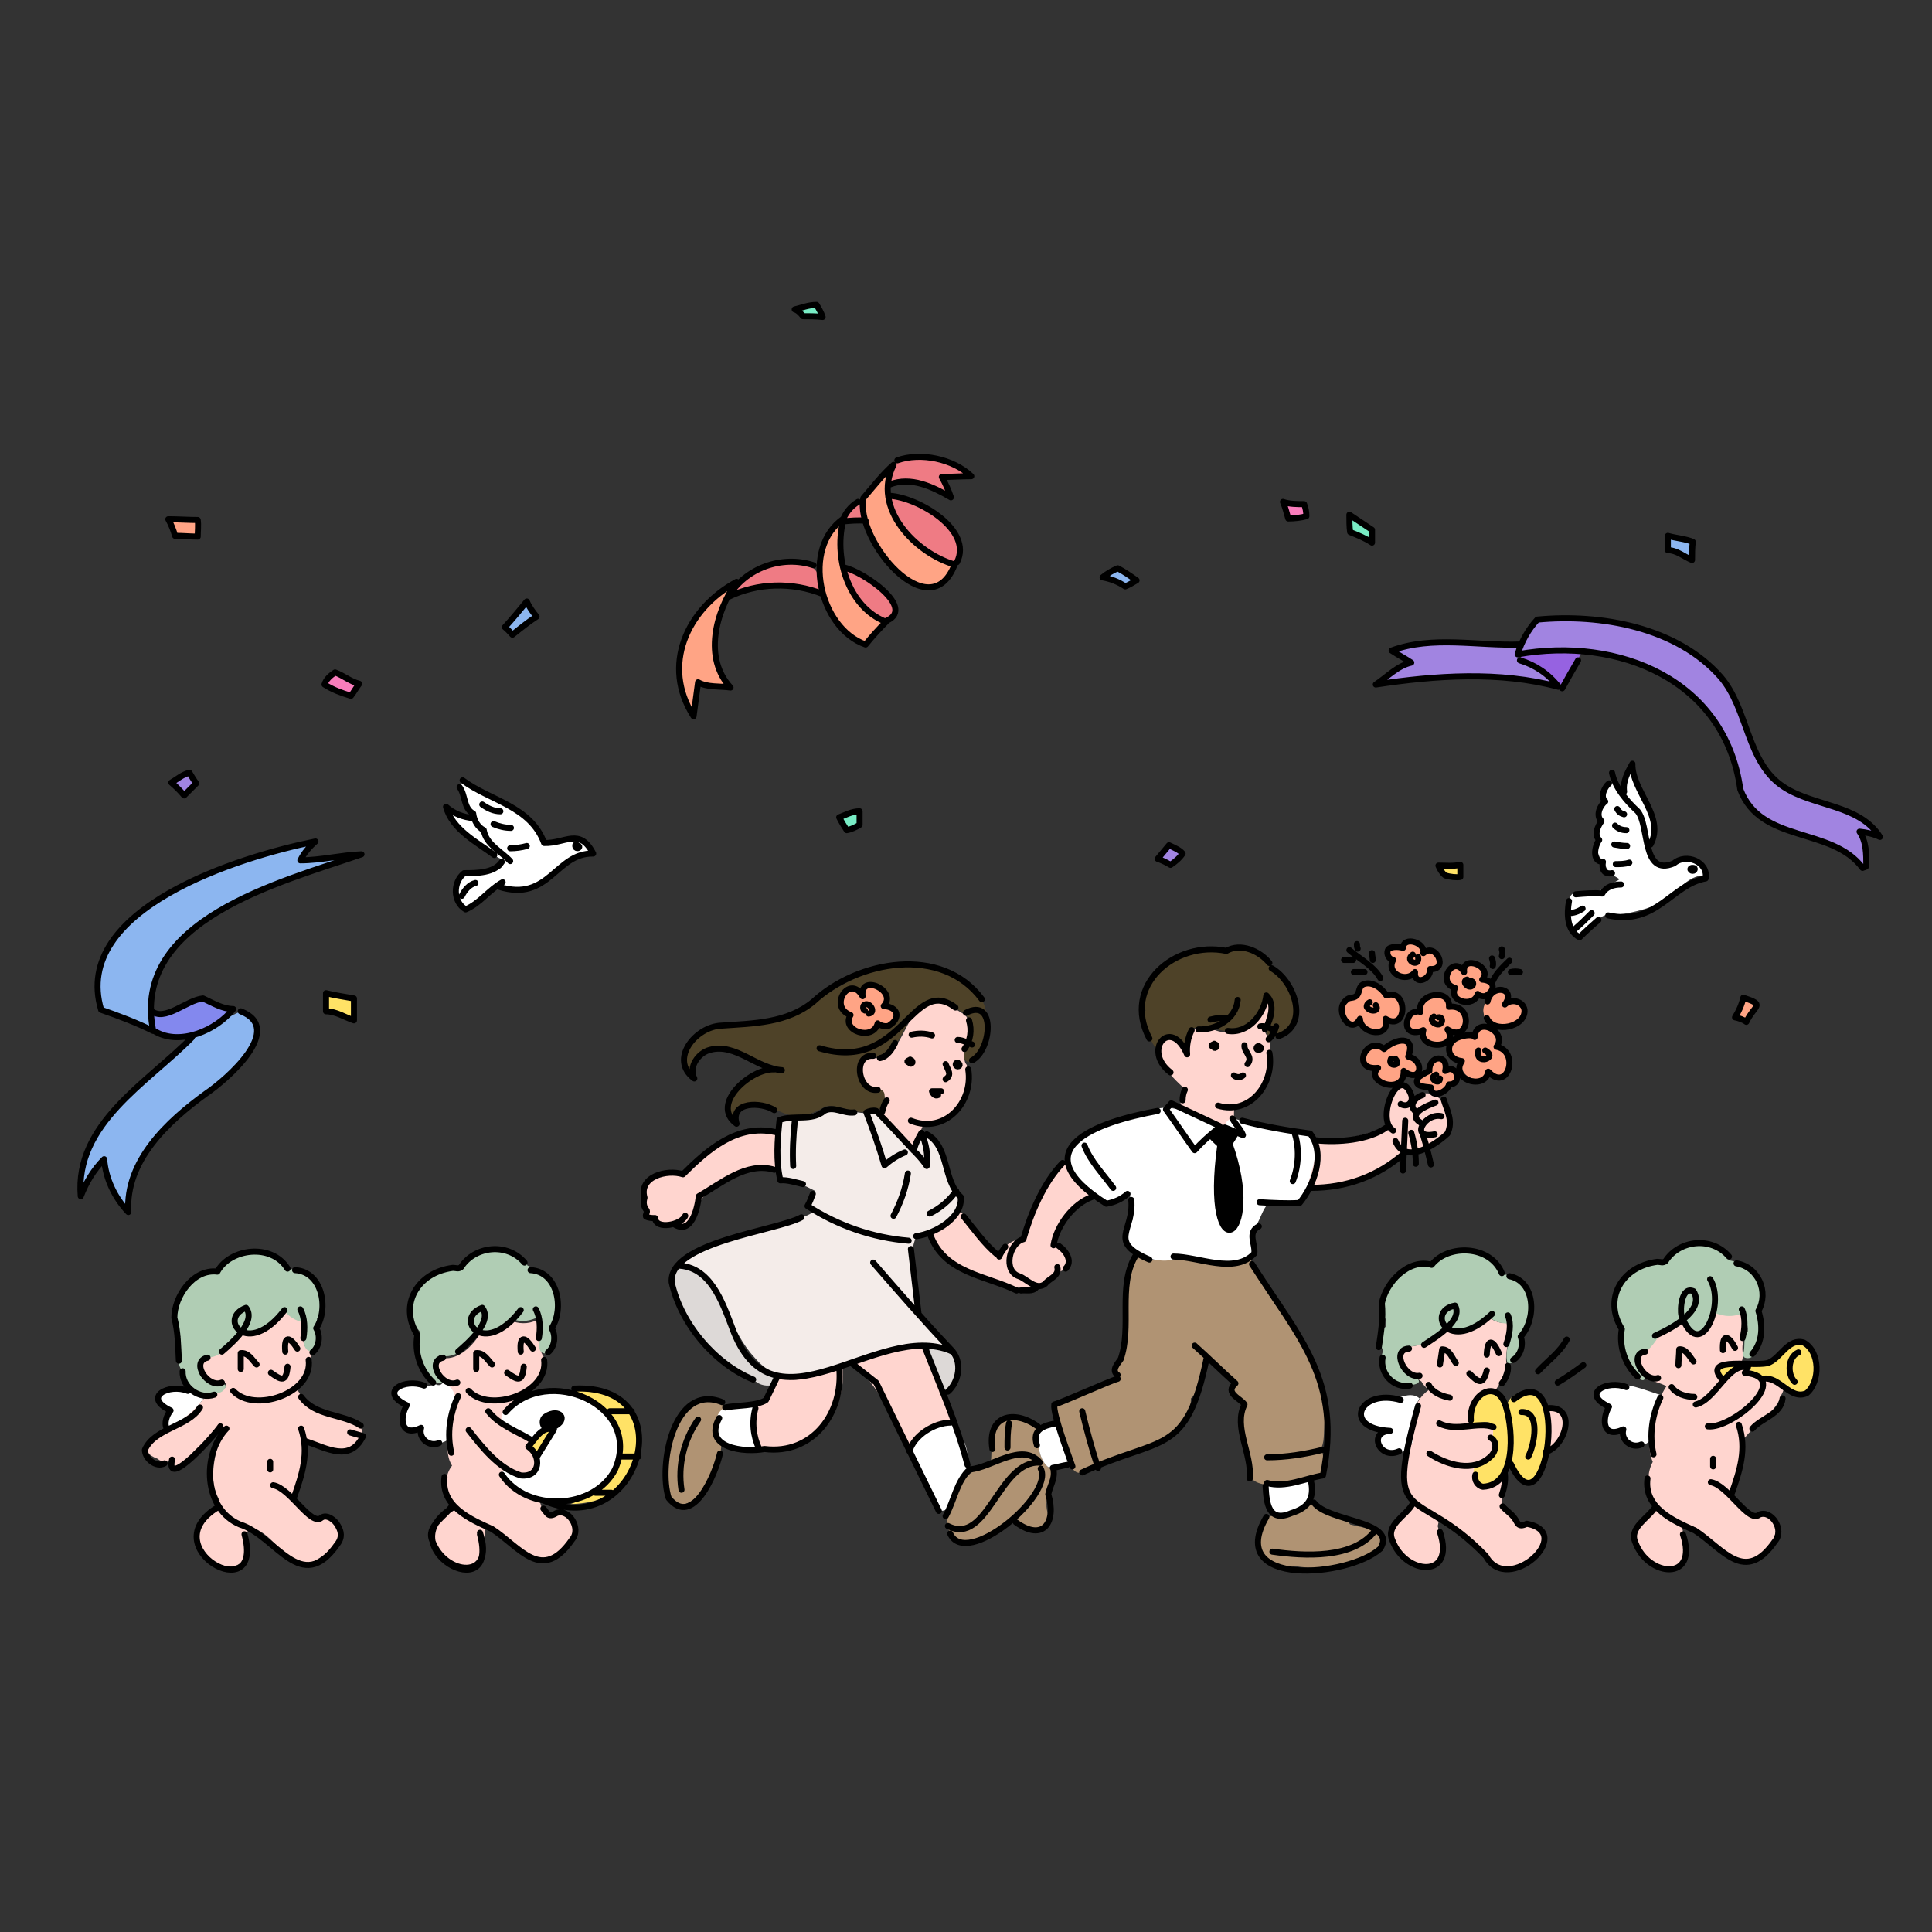 <?xml version="1.0" encoding="utf-8"?>
<!-- Generator: Adobe Illustrator 27.6.1, SVG Export Plug-In . SVG Version: 6.00 Build 0)  -->
<svg version="1.1" xmlns="http://www.w3.org/2000/svg" xmlns:xlink="http://www.w3.org/1999/xlink" x="0px" y="0px"
	 viewBox="0 0 256 256" style="enable-background:new 0 0 256 256;" xml:space="preserve">
<rect x="0" y="0" width="256" height="256" fill="#333333" stroke="none"/>
<style type="text/css">
	.st0{fill:#FFD5CF;}
	.st1{fill:#B09373;}
	.st2{fill:#DDD9D7;}
	.st3{fill:#F4ECE9;}
	.st4{fill:#FFFFFF;}
	.st5{fill:#B0CDB4;}
	.st6{fill:#4E4228;}
	.st7{fill:#FFA485;}
	.st8{fill:#FFE266;}
	.st9{fill:#8388EE;}
	.st10{fill:#EF7B84;}
	.st11{fill:#A184E1;}
	.st12{fill:#F97DBC;}
	.st13{fill:#78EBC4;}
	.st14{fill:#8CB6F0;}
	.st15{fill:#9662E1;}
	.st16{fill:none;stroke:#000000;stroke-width:0.8;stroke-linecap:round;stroke-linejoin:round;stroke-miterlimit:10;}
</style>
<g id="skin">
	<path class="st0" d="M153.5,138.9c0.2-0.1,0.3-0.4,0.1-0.6c0.3-1.4,2.3-1.1,2.8,0c1.1,1.3,1.1-1.4,1.6-1.9c0.8,0,1.5-0.1,2.2-0.3
		c3.4,2.1,7.2-0.9,7.6-4.4c1.4,1.8-1.5,4.8,0.5,5.8c0.2,3.6-0.4,8.3-4.7,8.9c-0.1,0.6-0.1,1.3-0.1,1.9c-0.6-0.2-1,0.6-1.1,1
		c-2.1-0.6-4.1-1.4-6-2.5c0-0.9,0.2-1.7,0.6-2.5C155.5,142.9,153.5,141.1,153.5,138.9z M143.9,157.6c-0.8-1-1.8-2-2.2-3.2
		c-0.2-0.2-0.3-0.4-0.3-0.6c-3,2.6-4.8,6.6-5.7,10.3c-1.3,0.1-2.6,0.8-3.2,2c-2.1-1.8-3.8-4-5.6-6c-0.6,1.5-2,2.5-3.4,3.1
		c1,5.2,13.2,10.4,16.6,5.4c2.3-0.5,1.2-3.2-0.5-3.8c0.8-2.7,2.8-4.9,5.3-6.2C144.5,158.3,144.2,158,143.9,157.6z M91.5,161.7
		c1.3-4.5,6.8-7.6,11.5-6.7c0-1.3-0.1-2.7,0.3-4c-0.1-0.2-0.1-0.5-0.1-0.7c-4.8-1.1-9.6,1.8-12.6,5.5
		C82.1,153.5,84.7,165.9,91.5,161.7z M128.5,136.6c-0.1-0.7-0.1-1.5-0.6-2.1c-1.5-0.9-2.9-2-4.8-1.8c-3.6,1.5-3.3,8-7.7,7.5
		c-1.8-0.1-1.6,2.2-1.2,3.4c0.3,0.2,0.7,0.4,1,0.5c2.1,0.3,2.7,1.6,1.2,3.1c0,0,0,0,0.1,0c0.5,1.4,1.6,2.3,2.5,3.5
		c0.8,0.2,0.9,1.1,1.5,1.5c0.2-0.1,0.4-0.2,0.5-0.3c0.1-0.4,0.3-0.8,0.6-1c0.3-0.7,0.5-1.5,0.9-2.1c4,0,6.4-4.1,5.6-7.7
		c-0.5-0.5-0.3-1.6-0.2-2.2c0-0.1,0-0.2,0-0.3C128.3,137.9,128.6,137.3,128.5,136.6z M111.6,181c-2.6,0.9-5.6,2.5-8.4,1.5
		c-0.3,0.3-0.5,0.8-0.9,1c-0.2,0.4-0.4,0.8-0.6,1.2c-0.5,0.7-1.2,1.3-1.9,1.6c0.6,0.8-0.1,1.8,0.1,2.8c-0.1,0.9,0.7,1.9,0.1,2.7
		C106.5,193.5,112.5,187.5,111.6,181z M121.8,190.3c1.1-1.1,3.6-3,4.9-1.3c-0.2-1.5-1.2-2.8-1.6-4.2c-0.2,0-0.5-0.1-0.6-0.3
		c0-1.6-1.1-3.2-1.2-4.7c-0.3-0.6-0.7-1.2-1-1.9c-1.5-0.4-2.7,0.8-4.1,0.7c-1.8,0.8-3.7,1.3-5.5,2c3.9,2.8,5.4,7.5,7.8,11.3
		C120.9,191.3,121.4,190.8,121.8,190.3z M192.2,147.9c-0.4-2-2.9-4.2-4.7-2.3c-1.5-4.3-4.3,1.1-3.4,3.4c-3,1.6-6.6,2.2-10,1.9
		c0.6,2.1-0.5,4.5-1,6.6c4.8,0.1,9.9-1.6,13.3-5.1C188.9,152.5,192.9,151,192.2,147.9z M75.3,201.1c-0.9-0.6-2.1-0.4-3.1-0.4
		c-0.4-0.7-0.6-1.5-0.8-2.2c-1,0.1-7-3.7-4-3.6c0.7,0.7,2,0.9,3,0.6c0-0.1-0.1-0.2-0.1-0.3c2.4-1.1,0.5-2.3,0-3.7
		c-0.4-1.3-1.7-1.3-2.4-2.2c-2.3,0.1-0.8-2.5,0.4-3.1c0,0,0-0.1,0-0.1c1.3-1.6,3.2-3,3.9-5c0-0.1-0.1-0.1-0.1-0.2
		c0.1-0.4,0-0.8-0.1-1.2c-1-1.4,0-3-0.2-4.6c-0.1-0.1-0.2-0.2-0.3-0.4c-1,0.7-2.4,0.8-3.5,0.4c-1.2,1.2-2.8,1.9-4.5,1.8
		c-1.1,1.7-3,3.5-5.2,3c-0.5,0.8-0.9,2.3,0.2,2.8c0,0,0,0,0,0c0.3,0.1,0.4,0.4,0.3,0.6c4,2.2-1.1,7.4,1.1,10.9
		c-1.3,1.7-0.8,3.9,0.5,5.4c-9,5.3,5.7,14.2,3.7,2.2c2.3,1.5,4.3,3.4,6.7,4.6C73.3,207.3,78.1,203.4,75.3,201.1z M47.8,189
		c-1.3-1.9-4.1-1.4-6-2.5c-1.3-0.4-1.9-1.5-2.6-2.7c1-1.5,2-3,2.2-5c-1.2,0.2-1.4-1.3-1.1-2.2c-0.2-0.5-0.2-1.1-0.2-1.6
		c-1-0.1-1.8-0.7-2.4-1.5c-0.1,0-0.2,0-0.3-0.1c-1.2,1.7-3,3.4-5.2,3.2c-0.7,0.9-1.6,1.7-2.7,2.1c-0.5,1-1.8,0.8-2.7,1.2
		c0,0,0,0,0,0c-0.5,1.5,0.3,2.8,1.6,3.3c0,0,0,0,0,0c0,0,0.1,0.1,0.1,0.1c0.2,0,0.5,0.1,0.7-0.1l0,0c1.6-0.4,0.5,1.6-0.7,1
		c-0.2,0.4-0.7,0.6-1.1,0.4c-0.7,2.8-11.9,6.7-6.5,8.7c0.5,0.5,1.2,0.3,1.9,0.4c0.1,1.6,2.5-0.7,2.8-1.3c1.2-1.2,2.6-2.2,3.8-3.4
		c-0.6,3.2-2.1,6.8-0.3,9.8c-1,2-3.8,3.7-2.4,6.2c2.2,3.9,7.3,3.4,5.8-1.8c0.3-0.3,0.6-0.5,0.9-0.8c0.2,0.1,0.5,0.3,0.7,0.3
		c2.5,1.2,4,4.9,7.2,4.3c1.7-0.7,5.4-3.6,3.2-5.5c-0.8-0.5-1.9-1-2.6-0.2c-1.1-0.9-2.1-2.1-3.1-3.1c1.1-2.6,1.6-5,1.5-7.8
		C42.7,192.1,49.4,194.1,47.8,189z M203.6,202.3c-0.7-0.5-1.6-0.4-2.3,0.1c-3.7-4.1-1.8-2.8-2.1-7.7c-0.8,2.6-4.7,3.1-3.7-0.4
		c0-0.3,0.4-0.5,0.7-0.3c0.9-0.4,1.7-1.2,2-2.2c-0.9-1.8,1-3.9-2.4-3.1c-2.4,1.5,0-5.3,2.2-4.3c0.9-1.1,1.3-2.4,1.6-3.8
		c-0.2-1.6,0.6-3.5,0.3-5.3c-1,0.1-2.1-0.2-2.7-0.9c-0.1,0.1-0.3,0.3-0.5,0.3c0,0.1,0,0.2,0,0.3c-1.6,1.1-3.5,1.8-5.4,1.2
		c-1.5,1.4-3.3,2.4-5.2,2.2c-0.1,0.1-0.1,0.2-0.2,0.2c-0.9,2,1,3.1,2.1,4.2c0.1,0.1,0.3,0.2,0.4,0.3c-0.1,0.1,0.7,0.9,0.9,1.1
		c-2.3,1.6-2.4,4.6-2.2,7.1c-1.6,2.4-1.2,5.8,0.5,7.7c-9.2,6.3,6,14.2,2.9,3.2c0.1-0.3,0.1-0.6,0.2-0.8c3.4,1.6,5.5,5.2,9,6.5
		C202.5,208.5,206.5,204.5,203.6,202.3z M223.6,202.1c0.1,0.1,0.2,0.1,0.2,0.1C223.7,202.2,223.7,202.1,223.6,202.1z M230.8,191.1
		c0.1,1.4-0.3,2.8-0.8,4.3c0.3,0.9-0.1,1.9-0.5,2.7c0.9,0.9,1.9,1.9,2.8,2.8c5.2-0.9,2.8,4.9-0.4,5.9c-3.6,0.6-5.1-4.1-8.4-4.8
		c0,0,0,0,0.1,0c-0.3-0.1-0.6-0.2-0.9-0.2c3.5,11.4-10.3,3.6-4.5-0.8c0.2-0.7,0.7-1.3,1.3-1.9c-1.1-1.4-1.5-3.5-0.5-5.4
		c-1.3-3,0.3-7.7,1.8-10c-0.7-0.5-1.9-0.5-2.8-1.5c-0.4-0.8-1.3-1.5-1.2-2.6c1.4-0.7,2.3-1.8,3.1-3.1c1.1-0.3,2.1-1,2.9-1.7
		c0.4,2.4,3.3,2.2,3.8-0.1c0,0,0,0,0,0c0.2-0.3,0.3-0.6,0.4-1c1.2,0.6,2.9,0.7,4.1-0.1c-0.1,0.9,0.5,1.7,0.3,2.6
		c-0.4,0.9-0.7,2.5-0.4,3.4c-0.1,0.3-0.1,0.5-0.2,0.8c0.4,0.1,0.8,0.2,1.1,0.4c-0.8,0.1,0.3,0.9,0.3,0.9c0.1,0,0.3,0,0.4,0
		c-0.1,0.9,1.1,0.8,1.6,0.7c0.6,0.5,1.5,0.7,2.2,1.1c0,0.5-0.1,0.9-0.4,1.4C235.2,187.5,232.1,188.9,230.8,191.1z M228,181.4
		c-0.7,2,1.4,1.2,1.9,0.1C230,180.5,228.3,180.7,228,181.4z M206.3,186.8c-0.4-0.2-0.8-0.2-1.2-0.1c0.4,1.7,0,3.5-0.2,5.3
		C207,191.8,208.3,188,206.3,186.8z"/>
</g>
<g id="clothes">
	<path class="st1" d="M175.6,188c0.7-8.4-7.6-14.1-10-21.5c-2.5,1.5-6.5,0.8-9.2,0c-2,0.5-4.1,1-5.8-0.5c-0.3,0.3-0.5,0.6-0.7,1
		c0,0,0,0,0,0c-1.2,4.1-0.6,8.6-1.1,12.9c-0.8,0.6-1.4,1.7-0.5,2.5c-8.9,4.1-10.7,2.1-6.1,12.3c1.1,1.4,2.9-0.8,4.2-1.2
		c4.2-1.9,11.4-2.1,11.4-8.2c1.4-1.3,1.5-3.7,2-5.5c0,0,0,0,0,0c1.3,1.1,2.5,2.3,3.7,3.5c-1.1,1.2,0.4,2.3,1.5,2.7
		c0,0.1-0.1,0.2,0,0.3c-1.3,2.3,0.7,5.9,0.6,8.6c-0.3,2.9,6.5,1.8,8.2,1.1c2.3-0.6,1.6-2.5,1.3-4.2
		C175.6,190.8,175.3,189.2,175.6,188z"/>
	<path class="st2" d="M102.7,182.6c-0.3-0.9-1.6-0.8-2.2-1.5c-3.5-3-4.2-7.7-6.7-11.3c-2.9-3.7-6.9-1.4-4.1,2.5
		c1.9,4.4,5.6,9.1,10.2,10.6c0.1,0.1,0.2,0.2,0.3,0.2C100.9,183.7,102.9,184,102.7,182.6z M126.4,179.9c-0.5-0.7-3.1-2.5-3.3-0.9
		c0.7,1.7,0.5,4,1.7,5.5C126.6,184.5,127.5,181.2,126.4,179.9z"/>
	<path class="st3" d="M126.1,157.4c0-2.4-3.9-10.7-5.1-4.8c-0.9-0.4-1.1-1.6-2.1-1.9c-0.8-1.2-1.9-2.1-2.5-3.5
		c-2.3,0.9-4.7-0.6-7.1-0.4c-2.1,1.8-7.4,0-6.1,4.3c-0.7,4.3-0.9,5,3.5,6.1c0,0,0.1,0,0.1,0c0,0,0,0,0,0c0.4,0.2,0.8,0.4,1.2,0.6
		c-0.2,0.6-0.7,1.2-0.7,1.8c0.2,0.3,0.3,0.6,0.4,1c-1.3,1.5-23.4,6.3-15.5,7.5c3.9,3.1,4.5,8.3,7.8,11.8c5.6,6.7,14.6-1.7,21.5-1.9
		c0.9,0.5,2.2,0,3.3,0.6c2.3,0.2-2.9-3.8-3.3-4.5c-0.1-3.3-1.4-6.8-0.2-10C123.9,163.7,129.4,160,126.1,157.4z"/>
	<path class="st1" d="M95.6,191.1c-0.2,8.2-10.1,13.1-6.8,1.4c-0.6-3,2.5-7.5,5.7-6.8c0.7-0.1,1.4,0.2,1.7,0.8
		c-1.3,0.6-1.1,2.3-1,3.5C95.2,190.4,95.4,190.7,95.6,191.1z M138.9,194.4c-0.8-0.6-1.1-1.7-1.3-2.6c-0.4-0.5-0.3-1.4-0.1-2
		c-0.3-1.4-2.2-2-3.4-2.1c-3.1,0.2-2.6,4-2.8,6.2c-8.4,2.2-7.9,17.1,2.9,7.1c1.5,1.9,5.3,3.2,4.6-0.6c-0.6-2,0.9-3.9,0.5-5.9
		C139.2,194.5,139.1,194.5,138.9,194.4z M182.5,203c-1.1-0.5-2.4-0.7-3.6-1c-1-1.4-3.4-2.3-5.1-2.7c-1.6,0.4-2.9,1.5-4.5,1.8
		c-2.6-1.9-4.8,8.3,2.4,6.4C174.3,208.2,185.5,207.5,182.5,203z"/>
</g>
<g id="white">
	<path class="st4" d="M173.3,157.1c-0.4,2.6-2.9,2.4-4.9,2.1c-1.3,0.9-1.3,2.7-2.4,3.7c-0.2,1.6,0.8,4.2-1.8,4.3
		c-2.6,0-5.3,0.3-7.7-0.7c-3.1,1.8-9.7-1.2-6.4-4.9c-0.2-1-0.1-2-0.3-3c-0.1,0-0.1-0.2-0.2-0.3c-3.3,3-6.6-1-8-3.9
		c-1.9-4.1,7.2-6.3,10.1-6.8c3.7-2.3,7,0.9,10.6,1.7c0.3-2,2.6-0.5,3.9-0.3c2.5,0.4,5.6,0.1,7.6,1.7
		C175,152.6,173.7,155.1,173.3,157.1z M127.3,190.2c-0.9-4.6-9.1,1.1-5.8,3.7c1.1,1.4,1.8,7.9,4.2,5.9
		C127.6,196.7,129.4,193.6,127.3,190.2z M97.8,191.8c-1.8,0.3-3-1.3-2.8-3.1c-0.5-2.5,3.2-3.3,4.8-2.3c0.5,1.4-0.3,3,0.4,4.5
		C100.5,192.5,98.8,192.1,97.8,191.8z M58.7,191.1c0.3-0.1,0.5-0.2,0.7-0.4c-0.1-2.4,2.5-6.1-0.6-7.4c0,0,0,0,0,0
		c-0.1,0-0.1,0-0.2,0c-0.2,0.3-0.6,0.3-0.9,0.1c-1.7,0.8-4.2-0.8-5.4,0.9c-0.4,0.9,0.4,1.4,1,1.9c0,0.1,0.1,0.2,0.1,0.3
		c-0.7,2.3-0.2,3.6,2.3,2.6C55.4,190.6,57.3,192.1,58.7,191.1z M22.4,186.9c-0.2,0.8-0.6,1.8-0.2,2.5c1.9-1.2,3.7-2.5,5-4.4
		C25.7,183.3,17.6,184.2,22.4,186.9z M186.7,192c0.1-0.3,0.3-0.6,0.5-0.9c-0.1-2-0.2-4.1,0.9-5.8c-0.9-0.8-2.2-0.3-3.1,0
		c-4.6-1.6-7.3,4-1.4,4.1C180.4,191.6,184.7,193.3,186.7,192z M217.9,191.4c0.3-0.1,0.5-0.3,0.7-0.5c0.1-2.1,0.9-4.4,1.6-6
		c-2.3-0.7-4.8-1.9-7.2-1.3c-1-0.3-1.7,1.1-0.9,1.8c0.1,0.4,0.5,0.6,0.8,0.8c-0.9,1.3-0.2,4.3,1.9,3.1
		C214.6,191,216.6,191.9,217.9,191.4z M141.7,193.7c-0.6-1.5-0.5-4.4-2-5.1c-1.6,0.3-3.1,1.6-2.1,3.2c0.2,0.9,0.5,2,1.3,2.6
		C139.7,194.5,141.7,194.8,141.7,193.7z M173.6,196.5c-0.7-1.2-3.7,0.8-5.2,0.1c-1.2,0.4-0.4,2.5-0.2,3.4
		C170.3,201.9,174.5,199.3,173.6,196.5z M226.2,115.5c-0.9-1.6-3-2.1-4.4-0.9c-0.5-0.1-1,0-1.4,0.3c-1.1-0.5-1.6-1.6-2.1-2.8
		c1.9-3.3-1-6.3-1.9-9.5c-1.2-1.4-1.7,2.2-1.3,2.9c0,0,0,0-0.1,0c-0.9-3.6-3-1.8-2.4,0.8c-0.8,0.5-0.9,1.7-0.5,2.6
		c-0.1,0.2-0.1,0.3-0.1,0.3c0,1.7-1.1,3.9,0.7,5.2c0.1,1.1,1.1,1.6,1.9,2.1c-0.7,0.6-1.8,0.6-2.4,1.4c-1.3,0.8-3.8-0.6-4.3,1.3
		c-0.4,1.4-0.4,4.2,1.4,4.5c1.3-0.6,2.2-2.1,3.6-2.5c2.2,0.1,4.4-0.5,6.4-1.2c2.5-0.8,3.7-3.8,6.3-4
		C226.2,116.2,226.3,115.8,226.2,115.5z M77.6,111.6c-1.7-1.4-3.6,0.2-5.4,0.4c-1.4-4.9-6.5-5.8-10.2-8c-0.3-0.6-1.1-0.4-1,0.3
		c0.7,1.2,0.8,2.7,1.9,3.7c0,0.1,0,0.2,0,0.3c-0.9,0.1-1.8-0.1-2.5-0.5c-3.6-0.4,5,5.8,6,6c1.5,2.5-4.9,1.3-5.6,2.7
		c-0.8,1.2-0.6,3.9,1.2,3.9c1.6-0.6,2.5-2.3,4.1-3c4.1,1.6,7.2-1.4,10-3.9C77.2,113.4,79.1,112.9,77.6,111.6z M70.4,191.1
		c0.5-0.8,1.6-2.7,2.7-1.8c0.1,1.2-1.1,2.6-2,3.4c-0.1,0-0.1,0-0.2,0c1.6,2.2-1.5,3.7-3.4,2.4c-4.3-1.5,5,6.6,9.3,3
		c7.8-2.4,6.3-11.8-0.9-13.8c-5.3-0.3-12.4,3.1-8.2,4.8C68.4,190,69.6,190.3,70.4,191.1L70.4,191.1z"/>
</g>
<g id="hair">
	<path class="st5" d="M201.6,176.7c0.5,1.5,0,3.8-1.8,4c-0.6-1.2,0.5-3.8,0.4-5.4c-1,0.2-2.2-0.1-3-0.9c-0.1,0.1-0.3,0.3-0.5,0.3
		c0,0.1,0,0.2,0,0.3c-1.6,1.1-3.5,1.8-5.4,1.2c-1.5,1.4-3.3,2.4-5.2,2.2c-2.9,3,5.1,4.7,0.4,5.2c-2.5,0.3-4.1-2.5-3.2-4.7
		c-0.7-0.8-0.4-2.4,0.3-3.1c0-0.3,0-0.7,0-1c-1.7-3.6,2.7-8.2,6.2-7c1.9-3.7,7.7-2.5,9,1.1c1.6-0.2,3.2,1,3.8,2.4
		C203.6,173.1,203.1,175.4,201.6,176.7z M233,173.6c1.8-2.7-1-6.2-3.9-6.6c-1.5-3.7-6.6-3-8.2,0.3c-3.7-1-9,3.8-6.3,7.5
		c-0.1,0.5,0.1,1.1,0.4,1.5c-0.2,1.1-0.4,2.5,0.4,3.3c-0.4,1.1,2.8,4.9,2.6,2.5c-0.6-0.6-1.1-1.4-1.1-2.2c1.4-0.7,2.3-1.8,3.1-3.2
		c1.1-0.3,2.1-1,2.9-1.7c0.4,2.4,3.4,2.2,3.8-0.1c0,0,0,0,0,0c0.2-0.3,0.3-0.6,0.4-1c1.2,0.6,2.9,0.7,4.1-0.1
		c-0.1,0.8,0.5,1.7,0.4,2.6c-0.7,0.7-0.3,2-0.6,2.9c-0.1,0.2,0,0.5,0.2,0.6c1.1,0.4,1.8-1,1.9-1.9C234,176.9,233.3,174.9,233,173.6z
		 M73.8,172.4c-0.1-0.9-0.4-1.9-1.1-2.5c-0.6-1.1-1.7-1.8-2.8-2.2c-1.6-3.6-7.3-2.9-9.1,0.1c-4.5-0.5-8.5,4.9-5.2,8.6
		c-0.4,1.1-0.4,2.4-0.1,3.6c-0.2,0.7,0.3,2.1,1.1,2.2c0.3,1.1,3.1,1.7,1.8,0.2c0,0,0,0,0,0c-0.3-0.1-0.6-0.4-0.8-0.7
		c0.3-0.7,0.1-1.5,0.6-2.1c2.2,0.6,4.1-1.3,5.2-3c1.7,0,3.3-0.6,4.5-1.8c1.1,0.4,2.5,0.3,3.5-0.4c0.1,0.1,0.2,0.3,0.3,0.4
		c0.2,1.1-1.2,4.9,0.8,4.5C74.1,177.6,73,174.7,73.8,172.4z M42.7,171.9c-0.1-2.2-2.2-4-4.4-3.7c-1.8-3.8-8-2.8-10,0.4
		c-4.2-0.1-6.3,5.3-4.4,8.5c-0.6,1.6-0.6,3.8,0.6,5.1c0.1,1.5,2.6,3.6,3.9,2.3c1.2,0.5,2.3-1.5,0.7-1l0,0c-0.2,0.1-0.5,0.1-0.7,0.1
		c-1.6-1.3-2.3-0.6-1.9-3.3c0,0.2,0,0,0.1-0.1c0,0,0.2-0.1,0.2-0.1c0.9-0.3,2.2-0.2,2.7-1.2c1.1-0.4,2-1.2,2.7-2.1
		c2.3,0.2,4-1.5,5.2-3.2c0.1,0,0.2,0,0.3,0.1c0.6,0.8,1.5,1.3,2.4,1.5c0,0.5,0,1.1,0.2,1.6c-0.6,3.7,3.4,2.7,1.7-2.1
		C42.9,174,42.8,172.8,42.7,171.9z"/>
	<path class="st6" d="M130.5,133.4c-0.6-1.8-2.2-3.4-4.1-3.9c-7.5-4.8-15.5,1.4-21.8,5.3c-3.8,2-15.5-0.5-13.7,6.2
		c0,0.1,0,0.3,0,0.4c0,0,0,0,0,0c0.3,1.1,1.3,0.2,1-0.7c0.1-0.1,0.1-0.2,0.2-0.3c0.7-0.1,0.6-0.9,1-1.4c3.6-0.6,6.4,1.3,9.8,2.3
		c0,0.2-0.1,0.3-0.1,0.5c-0.8,0-1.7,0.2-2.4,0.6c-2.3,0.5-4,2.9-3.8,5.2c0.1,1,1.7,0.3,1.1-0.5c0.1-0.3,0.3-0.5,0.5-0.7
		c5.3-1,5.4,3.6,11.2,0.2c2-0.3,4,1.2,5.8,0.6c1.4,0.4,2.2-0.9,2-2.2c-0.1-0.9-1.4-0.7-2-1.1c-0.2-0.1-0.7-0.3-1-0.5
		c-0.4-0.8-0.2-1.6-0.3-2.4c0.3-0.5,0.6-1,1.2-1c4.6,0.8,4.3-5.9,8-7.5c1.8-0.2,3.3,1,4.8,1.8c1.5,2-0.3,4-0.1,6
		c1,1.7,3.2-2.4,2.8-3.6C131.6,136,130.7,134.5,130.5,133.4z M118.4,135c-0.5,0.8-1.5,0.7-2.3,0.6c-0.7,2.1-4.2,1-3.3-1.1
		c-2.2-0.9-1.2-4.6,1.2-3.1c0.9-1.8,4.3-0.2,3.5,1.7c0.1,0.1,0.2,0.3,0.3,0.4C118.4,133.6,118.8,134.4,118.4,135z M167.6,136.1
		c0.6-1.5,0.9-3.1,0.3-4.6c-0.4,3.5-4.2,6.5-7.6,4.4c-0.7,0.2-1.5,0.3-2.2,0.3c-0.5,0.6-0.5,3.3-1.6,1.9c-0.5-1.1-2.4-1.4-2.8-0.1
		c-0.4,3-2.6-3.2-1.9-4.1c-1.4-5.5,5.5-9.2,10.2-7.7c2.2-1.1,5.8-0.7,6.5,2.1c1.8,0.7,2.9,2.8,3.3,4.6
		C172.8,135.4,168.1,139.6,167.6,136.1z"/>
</g>
<g id="primary">
	<path class="st7" d="M116.1,135.6c-0.7,2.1-4.2,1-3.3-1.1c-2.2-0.9-1.2-4.6,1.2-3.1c0.9-1.8,4.3-0.2,3.5,1.7
		c0.1,0.1,0.2,0.3,0.3,0.4c0.2,0.1,0.3,0.1,0.5,0.3C119.5,135.1,117.3,136.1,116.1,135.6z M192.2,136.9c-0.5,1.9-3.4,1.8-3.7-0.2
		c-0.1,0-0.2-0.1-0.3-0.1c-1.9,0.9-2.1-2.4-0.2-2.4c0.4-1.9,3.2-3,4-0.9c0,0,0.1,0,0.1,0C194.7,133.2,195,137.6,192.2,136.9z
		 M195.5,131.9c-0.8,1.4-3.1,0.7-2.8-1c-1.6-0.7-0.6-3.4,1-2.6c0.9-1.3,3.5-0.4,3.2,1.3C198.9,130.3,197.2,132.7,195.5,131.9z
		 M201.7,134c-0.2-0.9-1.2-1.4-2.1-1.1c1-3.4-3.6-0.8-3,1.4C196.8,136.9,202.2,136.9,201.7,134z M193.6,140.6
		C193.6,140.6,193.6,140.6,193.6,140.6C193.6,140.6,193.6,140.6,193.6,140.6z M200.1,140.7c-0.2-0.9-0.8-1.7-1.7-1.8
		c1.1-2-2.2-4-3.1-1.6c-1.6-0.9-4.8,1.7-2.4,2.6c0.1,0.3,0.4,0.4,0.7,0.6c0,0,0.1,0,0.1,0c0,0,0,0,0,0c0,0,0.1,0.1,0.1,0.1
		c0,0,0,0.1,0,0.1c-0.6,2,2.2,3.1,3.4,1.5C198.3,143.4,200.6,142.5,200.1,140.7z M191.8,141.6c-0.1,0-0.3,0-0.4,0
		c0-1.8-2.2-1.2-2.2,0.3c-1.9,0.2-1.8,2.7,0.2,2.2c0.6,1,2.1,0.5,2.3-0.6C193.1,143.8,193.2,141.6,191.8,141.6z M186.1,142.2
		c-0.5,2.1-4.3,1.7-3.9-0.6c-3.1-0.1-0.9-4.3,1.2-2.5c0.7-1.7,4-1.3,3.2,0.8c0.5,0.2,1.1,0.6,1.2,1.1
		C188.2,142.1,186.9,142.9,186.1,142.2z M185.8,133.4c-0.2-1.1-1.4-1.8-2.5-1.5c-0.5-1.9-3.6-1.9-3.6,0.2c-2.7-0.2-2.5,4.2,0.2,3.2
		c0.7,1.4,3.4,2,3.7,0C184.7,135.6,186.1,134.6,185.8,133.4z M189.3,128.5c0.1,1.2-1.7,1.5-2,0.3c-1.1,1.4-3.4,0.1-2.8-1.5
		c-1.1-0.6-0.2-2.3,1-1.7c0,0,0.3,0.1,0.4,0.2c0.5-1.3,2.5-1,2.7,0.3c0.7-0.2,1.6,0.2,1.9,0.9C191.1,127.9,190.2,128.6,189.3,128.5z
		"/>
	<path class="st8" d="M200,193.7c-4.1,6.7-6,0.6-3.9,0.2c0.9-0.4,1.7-1.2,2-2.2c-0.9-1.8,1-3.9-2.4-3.1c-3.1,1.7,1.6-8.9,3.9-2
		c0.2-2.5,4-2.9,5.1-0.8C206.6,189,203.8,201.4,200,193.7z M240.7,181.5c0-2-1.3-4.5-3.5-3.2c-0.8,0.4-1.2,1.3-1.8,1.8
		c-0.4,0.5-1.2,0.3-1.5,0.8c-0.5,0-1,0-1.5,0c-0.9,0.2-0.4,1.3,0.4,1c-0.1,0.9,1.1,0.8,1.6,0.7c0.7,0.5,1.6,0.8,2.4,1.1
		C237.9,186.1,241.5,183.7,240.7,181.5z M229.8,181.1c-1.2-1.4-3.2,1.8-1.1,1.5C229.1,182.2,230.1,181.8,229.8,181.1z M84.4,190.1
		c-0.1-4.3-3.9-5.8-8-5.8c0.1,0.1,0.2,0.2,0.3,0.4c8,3.3,6.3,11.9-1.1,14.6C80.9,199.2,85.8,196.2,84.4,190.1z M73.1,189.3
		c-1.1-1-2.2,1-2.7,1.8c-0.9,0.4-0.2,1.9,0.7,1.6C72,191.9,73.2,190.5,73.1,189.3z"/>
</g>
<g id="black">
	<path d="M162.9,151.4c4.7,12.8-3.6,17.1-1.2,0.2c-1.4-1.2-1-1.4,0.2-2.4C163.6,149.8,164.2,149.9,162.9,151.4z"/>
</g>
<g id="confetti">
	<path class="st9" d="M20,134c1.9,1.6,4.8-1.4,6.9-1.6c1.2,0.6,2.6,1.4,4,1.4C28.9,136.9,19.4,140.2,20,134z"/>
	<path class="st10" d="M109,78.7c-4-1.6-8.6-1.4-12.5,0.4C98.8,74.6,109.1,71.3,109,78.7z M117.1,82.4c4.8-1.6-2.9-6.8-5.3-7.2
		C112.2,78.2,114.2,81.5,117.1,82.4z M114.1,66.3c-1.2,0.4-2.1,1.6-2.6,2.7c1-0.1,2.1-0.2,3.1-0.1C114.4,68.2,114.2,67.2,114.1,66.3
		z M117.9,64.2c2.8-1.1,5.7,0.3,8.1,1.7c-0.3-0.9-0.7-1.8-1.2-2.7c1.3,0,2.6-0.1,3.9-0.1c-2.4-2.3-6.7-3.2-9.8-2.1
		C117.9,61.7,118,63.1,117.9,64.2z M126.8,74.4c2.6-3.9-5.4-8.7-8.9-8.7C117.5,69.1,123.6,75.1,126.8,74.4z"/>
	<path class="st11" d="M201.5,87.5c2,0.6,3.9,1.8,5.1,3.5c-7.9-2.1-16.3-1.6-24.2-0.3c1.5-1.1,2.9-2.6,4.7-2.9
		c-0.9-0.6-1.7-1-2.6-1.6c5.3-2,11.4-0.5,17-0.8C201.4,86,200.7,87.2,201.5,87.5z M246.4,110.2c0.9,0.1,1.9,0.3,2.7,0.7
		c-2.7-4.3-8.7-4-12.7-6.6c-5-3.2-4.8-10.3-8.4-14.6c-5.8-6.6-15.9-8.4-24.3-7.6c-1.2,1.3-2.1,2.9-2.6,4.6
		c13.2-2.5,27.7,3.6,29.5,17.9c2.7,7.2,12.1,4.9,16.2,10.4C247.8,113.9,247.1,111.5,246.4,110.2z M22.7,103.7
		c0.6,0.5,1.2,1.1,1.7,1.7c0.5-0.5,1.1-1.1,1.6-1.6c-0.3-0.4-0.6-0.9-0.9-1.4C24.2,102.6,23.4,103.3,22.7,103.7z M154.9,112
		c-0.5,0.6-1,1.2-1.5,1.8c0.6,0.2,1.2,0.5,1.7,0.8c0.6-0.4,1.2-0.9,1.6-1.5C156.3,112.6,155.5,112.3,154.9,112z"/>
	<path class="st12" d="M44.2,89c1.1,0.4,2.1,1.2,3.2,1.5c-0.3,0.5-0.7,1.1-1.1,1.6c-1.2-0.3-2.4-0.8-3.5-1.5
		C43.2,90,43.8,89.5,44.2,89z M170,66.5c0.3,0.7,0.5,1.5,0.7,2.2c0.8,0,1.7-0.1,2.4-0.3c0-0.6-0.1-1.1-0.3-1.6
		C172,66.8,170.8,66.8,170,66.5z"/>
	<path class="st13" d="M113.8,107.4c0,0.6,0,1.2,0,1.8c-0.5,0.4-1.1,0.6-1.7,0.7c-0.3-0.6-0.6-1.1-1-1.7
		C112,108,112.9,107.5,113.8,107.4z M105.3,41c0.4,0.1,0.8,0.5,1.1,0.9c0.8,0,1.7,0,2.6,0.1c-0.2-0.6-0.5-1.1-0.8-1.6
		C107.1,40.4,106.2,40.8,105.3,41z M178.8,68.2c0,0.8,0,1.6,0.1,2.3c1,0.4,2,0.8,2.9,1.4c0-0.6,0-1.1,0-1.7
		C180.9,69.6,179.7,68.8,178.8,68.2z"/>
	<path class="st8" d="M47,132.4c0,0.9,0,1.9,0,2.9c-1.2-0.4-2.4-1.2-3.7-1.2c0-0.8,0-1.6,0-2.4C44.4,131.9,45.8,132.1,47,132.4z
		 M193.5,116.2c0-0.5,0-1.1,0-1.6c-1,0.2-1.9,0.1-2.9,0.1c0.2,0.5,0.5,1,0.9,1.3C192.1,116.2,193,116.3,193.5,116.2z"/>
	<path class="st7" d="M92.5,90.5c-0.2,1.5-0.4,3-0.6,4.5c-4.2-6.8-0.9-14.2,5.7-17.8c-2.8,4-4.4,10-0.8,14
		C95.4,90.9,93.7,91.1,92.5,90.5z M114.4,66c-1.1,5.5,8.8,17.4,12.1,8.8c-5.2-1.5-11-7.5-8.1-13.2C117,62.8,115.7,64.5,114.4,66z
		 M111.8,68.7c-5.7,3.9-3.2,14.6,2.9,16.7c0.8-1,1.8-2.1,2.7-3C112.3,80.4,110.4,73.7,111.8,68.7z M22.3,68.8
		c0.4,0.7,0.7,1.5,0.9,2.2c1,0,2,0.1,3,0.1c0-0.7,0.1-1.5,0-2.2C25,68.9,23.6,68.8,22.3,68.8z M231,132.2c-0.2,0.9-0.6,1.8-1.1,2.6
		c0.5,0.1,1.1,0.3,1.5,0.6C232.5,133.1,234,133.2,231,132.2z"/>
	<path class="st14" d="M47.9,113.3c-10.7,3.7-30.6,8.7-27.6,23.4c-2.2-1.1-4.6-1.9-6.9-2.8c-4-13.4,18.4-20.3,28.4-22.3
		c-0.9,0.6-1.6,1.5-2,2.5C42.5,114,45.2,113.3,47.9,113.3z M10.7,158.5c0.7-1.8,1.7-3.5,3.1-4.9c0.2,2.6,1.4,5.1,3.2,7
		c-0.4-6.8,5.2-12,10.3-15.7c2.8-1.9,10.5-8.6,4.6-10.9C24.4,137.4,9.5,149,10.7,158.5z M66.9,83.1c0.4,0.3,0.7,0.7,1,1
		c1-0.8,2.1-1.7,3.2-2.4c-0.5-0.6-1-1.3-1.3-2C68.9,80.8,67.9,82,66.9,83.1z M148.1,75.3c-0.7,0.3-1.4,0.7-2,1.2
		c1.1,0.2,2.1,0.6,3,1.2c0.5-0.2,1-0.5,1.5-0.8C149.9,76.4,148.9,75.7,148.1,75.3z M221,71c0,0.6,0,1.2,0,1.9c1.2,0,2.2,0.9,3.2,1.3
		c0-0.8,0-1.6,0.1-2.4C223.4,71.4,222,71.3,221,71z"/>
	<path class="st15" d="M201.3,86.7c2.7-0.6,5.7-0.6,8.4-0.5c-0.9,1.6-1.6,3.4-2.6,4.9C205.8,89,202.4,88.8,201.3,86.7z"/>
</g>
<g id="line">
	<path class="st16" d="M106.4,156.9c-0.9-0.2-2.1-0.6-3-0.5c-0.6-2.6-0.4-5.3-0.1-8c1.9-0.7,4.3,0.2,5.9-1.2c1.3-0.7,2.6,0.4,4,0.2
		 M105.3,148.7c-0.2,1.9-0.3,3.9-0.2,5.8 M102.7,150c-5-1.1-8.9,2.3-12.2,5.6c-2.1-0.7-5.9,0.3-5.1,3.1c-0.2,0.7-0.1,1.2,0.3,1.7
		c0.1,0.3-0.2,0.5-0.1,0.8c0.4,0.2,0.8,0.2,1.2,0.2c0.1,1.6,3.5,0.9,4-0.3 M102.6,155c-3.7-1.1-7,1.8-10,3.5c-0.2,1.7-1,5.2-3.3,3.7
		 M121.4,163.8c2.4-0.3,6.2-2.4,5.9-5.2c-2.4-2.2-1.5-6.7-4.5-8.3 M127.7,161.2c1.3,1.6,2.8,3.7,4.4,5 M123.3,163.7
		c1.9,5,7.3,5.3,11.4,7.3 M133.2,165.2c-0.3,0.4-0.6,0.8-0.8,1.3 M118.4,161.1c0.9-1.7,1.6-3.6,1.9-5.6 M106.2,161.3
		c-3.3,1.8-17.6,3.3-17.2,8.6c1.2,5.5,5.7,10.8,10.8,12.9 M89.8,167.7c4.3,0.1,5.9,4.8,7.2,8.2c5.4,15,19.2-1,29,3.1 M125.6,184.4
		c1.4-1.2,2.1-4,0.3-5.7c-3.5-3.7-6.9-7.6-10.2-11.4 M128.2,194.1c-1.4-5.4-3.7-10.6-5.7-15.7 M126,188.5c-2.2,0-4.9,1.7-5.5,3.8
		 M117.5,145.8c-0.3,0.4-0.5,1-0.6,1.5 M121.4,152.8c0.5,0.5,1,1.1,1.4,1.7c0.2-1.5-0.1-3-0.7-4.4c-0.4,0.7-0.9,1.6-1,2.4
		c-1.4-1.5-3.6-3.9-5-5.3c-0.4-0.1-0.9,0-1.3,0.2c0.9,2.3,1.7,4.6,2.4,7c0.8-0.7,1.7-1.3,2.7-1.7 M96.1,186.5c1.4-0.3,4.3-0.2,5.4-1
		l1.5-3.1 M95.3,187.9c-2.2,4,3.3,4.6,6,4.1c6.4,0.8,10.5-4.8,9.9-10.8 M100.1,186.6c-0.5,1.8-0.3,3.7,0.5,5.4 M95.7,185.8
		c-6.4-2.6-8.5,8.3-7.1,12.7c3.2,4,6.2-3.2,6.8-5.9 M125.6,202.2c5.3,2.7,6.7-8.7,12.2-8.4c-2.4-2.8-6.4,0.7-9.3,0.9
		c-1.7,1.5-2.1,4.2-3.2,6.2 M125.9,203.2c2.1,4.7,13.8-5.1,12-8.6 M120.7,148.5c4.5,1.8,8.3-2.4,7.6-6.8 M127.8,139
		c0.8-1.1,1-2.5,0.6-3.8 M130.1,132.4c-5.3-7.2-16.5-5.1-22.3,0.3c-3.5,2.9-8,2.9-12.2,3.2c-3.4,0.1-7,4.5-3.6,7
		c-0.8-1.5,0.5-3.4,2.1-3.8c3.4-0.9,6.2,2.5,9.5,2.7 M102.6,141.7c-3-0.2-8.6,4.6-5,7.2c-0.9-3,3.3-2.9,5-1.8 M108.6,138.9
		c11,3.3,12.2-9.8,18-5.4 M107.7,158.2c-0.2,0.5-0.4,1.1-0.7,1.6c4,2.6,8.6,4.2,13.4,4.6 M123.2,160.8c1.4-0.7,2.6-1.7,3.5-3
		 M121.7,174l-1-8.5 M124.4,200.2l-8.3-17l-3.3-2.6 M92.5,188.1c-1.9,2.7-2.7,6.1-2.2,9.3 M123.5,137.2c-0.9-0.3-1.8-0.3-2.7-0.1
		 M128.8,138.4c-0.6-0.2-1.2-0.6-1.9-0.6 M125.3,143c0.9-0.6,0.3-1.2,0-2 M126.9,140.8c-0.4,0-0.3,0.5,0,0.5c0.4,0,0.3-0.5-0.1-0.4
		c-0.3,0.2,0.1,0.4,0.1,0.1 M120.6,140.4c-0.3,0.3,0,0.8,0.3,0.4c0.1-0.7-1.3-0.1-0.3,0 M115.7,139.9c-2.8-0.2-2,4.9,0.6,4.5
		 M116.6,140.2c1-0.2,1.6-1.2,2-2 M135.3,171c0.6-0.1,1.5,0.2,2-0.4 M158.8,136.4c2.3,0.1,5-1.4,5.2-3.9 M167.6,136.4
		c0.8-1.2,1.4-3.4,0.2-4.5c-0.3,2.5-2.4,5.1-5.1,4.7 M157.9,136.5c-0.5,1-0.7,2.1-0.6,3.2c-2.2-5.1-6-0.5-2.2,2.4 M162.7,134.9
		c-0.8-0.1-1.5,0-2.3,0.2 M168.6,136.4c-0.5-0.3-1.1-0.5-1.6-0.4 M168.1,137.7c0.5-0.4,0.8-1,1-1.7 M169.4,137.3
		c4.2-1.5,2.1-7.3-0.9-9 M168.2,127.6c-1.3-1.6-3.8-2.7-5.7-1.6c-6.8-1.4-13.9,4.6-10.2,11.6 M165.3,141c0.8-1-0.5-1.6-0.4-2.5
		 M161.4,146.5c4.3,1.3,7.5-3,6.8-7 M163.5,142.5c0.3,0.3,0.9,0.3,1.2,0 M174.4,151.1c2.9,0.3,6.9,0,9.3-1.7 M185.6,146.3
		c0.9,0.5,1.7-0.2,1.4-1.2c-1.6-4.3-4.8,3.2-2.4,4.7 M184.9,151.2c1.3,3.2,5.3,0.5,6.9-1c0.8-1.7-0.1-3.1-0.5-4.5 M173.7,157.4
		c4.7,0,8.9-1.5,12.5-4.7 M191,147.9c-2.2-0.5-4.3,3.1-0.9,2.4 M153.4,147.2c-8.2,1.5-18.2,5.1-6.8,12.3c1.1-0.2,2-0.6,2.8-1.3
		 M149.9,159c0.4,4.1-3.2,5.5,2.4,7.9 M150.4,166.5c-2.3,4-0.4,9.3-1.9,13.6c-0.4,0.6-1.3,1.5-0.4,2.1 M143.4,195.1
		c10.5-4.9,13.8-2,16.5-15.2 M148.1,182.7c-0.9,0.2-7.5,3.2-8.4,3.4c-0.2,1.3,2,7,2.4,8.2 M167.7,196.9c0.1,2.3,0.4,4.9,3.4,3.6
		c2.3-0.7,3.1-2,2.6-4.3 M167.8,201c-5.5,9.4,10.9,8,15.1,4.2c2.3-3.7-6.9-3.5-8.8-6.1 M168.6,205.6c4.2,0.6,10.8,1,13.6-2.8
		 M161.6,149.2l-6.4-3c-0.2,0.3-0.5,0.5-0.7,0.8c1.3,1.8,2.5,3.6,3.8,5.4c0.9-1,1.9-1.9,2.9-2.7 M144.7,158.6
		c-2.5,0.9-4.7,3.8-5.1,6.4 M140.8,154.1c-2.5,2.6-4.2,6.6-5.2,10.1c-1.9,0.5-2.7,4.2-0.6,4.9c1,0.3,2.3,2,3.5,1
		c0.5-0.7,1.9-1,1.6-2.2 M141.2,168.1c1-1,0-2.4-0.9-3 M143.7,151.8c0.8,2.1,2.5,3.8,3.8,5.6 M157,144.4c-0.2,0.4-0.3,0.9-0.3,1.4
		 M160.6,150.6c0.1,0.2,1,1,1.1,1.1c-2.4,17.1,5.9,12.8,1.2-0.2c0.1-0.1,0.8-1.2,0.8-1.3 M166.9,159.3c1.7,0.1,3.5,0.2,5.3,0.1
		c1.9-2.3,3.5-6.5,1.4-9.2c-3-0.4-6-0.9-9-1.7 M171.3,156.5c0.8-2,0.9-4.5,0.2-6.5 M166.8,138.6c-0.4,0-0.4,0.6,0,0.5
		c0.4,0,0.4-0.5-0.1-0.4c-0.3,0.2,0.1,0.4,0.1,0.1 M160.9,138.3c-0.3,0.3,0,0.8,0.3,0.4c0.1-0.7-1.3-0.1-0.3,0 M162.3,149.4
		c0.8,0.3,1.6,0.7,2.4,1c-0.3-0.8-1-1.4-1.4-2.2 M141.4,194.1c-0.6,0.1-1.3,0.3-1.9,0.4 M139.9,188.6c-1.6,0.3-3.2,0.8-2.5,2.9
		 M143.4,187c0.6,2.5,1.3,5.1,2.1,7.5 M188.5,145.1c-1,0.3-1.9,1.4-0.9,2.2 M190.2,146.1c-1.1,0.4-3.9,1.5-1.9,2.7 M165.6,195.9
		c0.3-3.3-2.2-6.8-0.7-9.8c-0.5-0.8-2.7-1.5-1.2-2.8c-1.8-1.6-3.6-3.4-5.4-5 M155.5,166.5c3.3,0,8.1,2.4,10.7-0.4
		c0.2-1.2-1-2.8,0.6-3.6 M167.9,196.5c2.4,0.7,5-0.6,7.4-1c2.5-12.6-3-18-9.4-28 M167.9,193.1c2.5,0,5-0.4,7.4-1 M133.7,188.6
		c-0.2,1.1-0.2,2.1-0.2,3.2 M137.5,189c-3.2-2.3-6.7-1.4-6,3 M134.6,201.7c3.7,2.7,5.4-0.1,4.3-3.7c0.2-1.1,0.9-2,0.7-3.2
		 M124.7,144.6c-0.4,0-0.8,0-1.2,0c0.1,0.3,0.4,0.7,0.8,0.5 M128.8,140.5c2.6-1.3,3.2-8.4-0.8-6.3 M60.1,199.7
		c-8.9,5.3,6.2,13.6,3.5,3.6 M65.2,180.8c-0.6-0.6-1.1-1.6-2.1-1.5c0,0.7,0,1.4,0,2.1 M70.6,178.7c-1-1.6-1.8-1.8-1.6,0.4
		 M67.2,181.9c1.4,1,2,1.3,2.2-0.8 M64.7,187c1.4,1.8,3.7,2.6,5.7,3.8 M71.4,177.3c0.2-1.2,0.2-2.7-0.4-3.8 M58.7,179.9
		c-2.3,0.5,0,4.1,1.9,3.3 M72.6,179.2c0.9-0.7,1.1-2.2,0.5-3.2c1.7-2.6,0.8-7.5-2.8-7.7 M62.1,184.3c2.8,3,10.6,0.3,10-4.1
		 M60.7,179.1c1.4-1.2,4.6-4,3.2-5.8c-3.8,1.4,0.2,6.7,5.1,0.3 M66.5,195.4c3.3,5,12.2,4.7,15-0.7c3.7-8.5-9-14-14.5-7.6
		 M72.2,198.9c12.5,5.3,18.6-15.6,3.9-14.9 M80.8,187h2.9 M82.4,193h2.2 M78.9,197.8H81 M62.1,189.5c1.8,2.3,4,5.1,6.9,6
		c2.6,0.3,2.8-2.6,1-3.8c0.9-1,1.8-2.8,3.4-2.3c0,0-2.3,3.7-2.3,3.7 M73,188c-0.1,0-0.3,0.1-0.4,0.1c0,0.2,0,0.4,0,0.5
		c0.6,0.3,1.7-0.5,0.8-0.9c-0.7,0-1,1.8-0.1,1.4c2.2-1,0.8-2.6-1-1.4c-0.7,0.4-0.4,1.8,0.5,1.5 M59.9,199.5
		c-0.9,1.5-3.5,2.7-2.6,4.7c1.7,4.6,8.4,5.2,6.3-1.1 M58.9,195.7c-0.5,3.9,3.4,5.6,6.3,6.9c3.7,2.4,6.6,7.2,10.6,1.4
		c1.3-1.5-0.5-4.2-2.1-3.5c-1.1,0.7-1.2-0.1-1.7-0.6 M56.2,183.6c-2.5-1-6.1,0.8-2.3,2.6c-1,1.7-0.8,4.3,1.9,3
		c-0.4,1.4,1.1,2.6,2.4,2 M60.7,185c-1.1,2.3-1.5,5-0.9,7.5 M69.5,167.3c-2.3-2.7-6.6-2.2-8.4,0.6c-0.4,0.3-0.6,0.1-1.1,0.1
		c-4.7,0.6-7.2,4.9-4.7,8.9c-0.4,2.3,0.4,4.7,2.1,6.3 M185.9,155.1c0.1-2.2,0.2-4.4,0.3-6.6 M187.6,154.2c0-1.4-0.2-2.7-0.6-4.1
		 M189.6,154.3c-0.3-1.3-0.6-2.5-1-3.8 M180.7,130.4c-0.7,0.3-0.5,1-0.9,1.5c-0.5,0.5-1,0.1-1.5,0.7c-1.5,1.3,0.7,4.7,1.9,2.4
		c0.1,2.1,4.1,2.6,3.4,0c2.9,1.8,3-4.1,0.1-3.1C183.1,130.9,181.8,130,180.7,130.4z M181.5,132.8c-0.2,0.1-0.4,0.3-0.4,0.6
		c0.3,0.7,1.8,0.7,1.2-0.2 M183.4,139c-2.3-1.9-4.5,2.9-0.8,2.5c-1.9,1.8,3.5,3.8,3.4,0.4c2.3,1.8,2.9-1.4,0.6-1.9
		C187.7,137.1,184.9,137.6,183.4,139z M184.3,140.3c-0.5,1.1,1.5,1,0.6,0 M193.4,137.4c-2,0.6-1.8,3,0.3,3.2
		c-1.6,2.5,3.1,3.9,3.5,1.4c2.6,2.8,4.2-2.7,1.1-3.3c1.5-2-2.7-4.1-2.9-1.3C195.1,137,194,137.2,193.4,137.4z M195.9,139.2
		c-0.5,2,2.7,1,0.9,0 M186.8,134.5c-1,1.7,0.1,2.8,1.8,2c-0.8,2.7,4.9,2.5,3.2-0.1c2.9,1.9,3.5-3.4,0.2-3c0.2-2.5-4.3-1.8-3.8,0.7
		C187.9,133.9,187.1,134.1,186.8,134.5z M190,134.7c-0.9,0.5,0.6,1.5,1,0.8c0.2-0.3,0-0.8-0.4-0.7 M197,131.9c1.3-0.9,0.9-2-0.6-2.1
		c1.5-1.7-2.7-3.4-2.4-1c-1.4-2.4-3.7,1.4-1.2,2.1c-0.9,1.8,2.5,2.7,3,0.8C196,132,196.7,132.1,197,131.9z M194.4,129.8
		c-0.8,0.2,0.2,1.3,0.7,0.8c0.2-0.2,0.1-0.6-0.2-0.6 M182.9,129.6c-0.9-1.6-2.7-2.5-4.1-3.7 M179.3,127.2c-0.4,0-0.8,0-1.2,0
		 M179.4,128.8c0.5,0,0.9,0,1.4,0 M179.8,125.1c0,0.2,0,0.4,0.1,0.6 M181.8,126.3c0,0.3,0.1,0.6,0.1,0.9 M200,127.3
		c-0.8,0.8-1.7,1.6-2.2,2.7 M199,126.7c0.1-0.3,0.1-0.6,0-0.9 M197.8,128c0.1-0.3,0-0.7-0.1-1 M201.4,128.8c-0.4-0.1-0.8-0.1-1.2,0
		 M197,134.9c0.9,2.1,5.2,1.2,5-1.1c-0.2-1.2-1.8-1.5-2.6-0.7c1.6-2.2-1.8-2.8-2.3-0.4 M188,142.7c-0.9,1.3,0.8,1.3,1.6,1.4
		c0,1.6,2.2,0.6,2.4-0.4c1.9,0,1-2.9-0.5-1.8c0.5-2.3-2.2-2.1-2.1,0C188.9,142.1,188.3,142.5,188,142.7z M190.3,142.4
		c-1.2,0.4,0.5,1.5,0.5,0.5 M183.9,125.9c-0.2,0.5,0.1,1.2,0.7,1.3c-1,1.8,1.8,3.1,2.9,1.6c-0.2,1.8,2.1,1.1,2-0.4
		c2.5,0.2,0.8-3.6-0.9-2.1c0.3-1.4-2.6-2.3-2.7-0.7C185.3,125.4,184.1,125.4,183.9,125.9z M187.2,126.5c-1.2,0.8,1,1.8,0.7,0.3
		 M219.3,199.7c-0.9,1.5-3.5,2.7-2.6,4.7c1.7,4.6,8.4,5.2,6.3-1.1 M218.3,195.9c-0.5,3.9,3.4,5.6,6.3,6.9c3.7,2.4,6.6,7.2,10.6,1.4
		c1.3-1.5-0.5-4.2-2.1-3.5c-1.4,1.2-4.1-3.9-6.4-4.3 M229.5,197.8c1-2.9,2-5.8,0.9-9 M232.2,189.3c1.2-1.4,3.8-1.9,4-4 M224.4,180.4
		c-0.5-0.6-1-1.7-1.9-1.6c0,0.7-0.1,1.4-0.1,2.1 M229.9,178.6c-0.9-1.7-1.7-1.9-1.6,0.3 M227,193.3c0,0.3,0,0.7,0,1 M215.5,183.8
		c-2.5-1-6.1,0.8-2.3,2.6c-1,1.7-0.8,4.3,1.9,3c-0.4,1.4,1.1,2.6,2.4,2 M230.9,177.3c0.3-1.2,0.4-2.7-0.1-3.8 M218,179.1
		c-2.3,0.3-0.2,4.1,1.7,3.5 M232.2,179.4c1.4-1.6,1.4-3.8,0.8-5.7c1.4-2.5,0-5.8-2.9-6.3 M221.5,183.8c0.6,0.9,1.9,1.3,3,1.3
		 M220,185.2c-1.1,2.3-1.5,5-0.9,7.5 M233.6,182.7c2.2-0.4,3.6,2.9,5.8,1.9c1.8-1.5,1.8-5.5-0.4-6.7c-2-0.6-3,1.9-4.5,2.6
		c-1.4,0.8-9.2-1-6.3,2.3 M226.3,189c3.1,0.4,11.4-6.5,4.9-7.1 M231.6,181.2c-2.5-0.8-4.3,4.3-6.9,4.9 M238.3,179.2
		c-1.4,0.6-1.5,2.9-0.5,3.9 M229.1,166.5c-2.3-2.7-6.6-2.2-8.4,0.6c-0.4,0.3-0.6,0.1-1.1,0.1c-4.7,0.6-7.2,4.9-4.7,8.9
		c-0.4,2.3,0.4,4.7,2.1,6.3 M219.3,177c2-0.9,6.7-3.3,5.1-5.9c-1.6-0.7-1.8,2.4-1.6,3.2c2.4,6.5,5.9-1.4,3.8-4.8 M28.9,199.7
		c-8.9,5.3,6.2,13.6,3.5,3.6 M30,189.3c-3.3,3.5-3,10.7,1.8,12.7c4.8,1.5,8.1,9.5,12.9,2.6c0.7-0.9,0.5-1.7,0.1-2.4
		c-0.4-0.8-1.5-1.6-2.2-1.1c-1.4,1.2-4.1-3.9-6.4-4.3 M39,198.3c1-2.9,2-5.8,0.9-9 M40.6,191c2.7,0.9,5.8,2.8,7.5-0.7
		c-0.6-0.2-1.1-0.3-1.7-0.5 M34,180.8c-0.6-0.6-1.1-1.6-2.1-1.5c0,0.7,0,1.4,0,2.1 M39.4,178.7c-1-1.6-1.8-1.8-1.6,0.4 M35.9,181.9
		c1.4,1,2,1.3,2.2-0.8 M26.5,186.5c-1.6,2.6-6,2.7-7.3,5.6c0,1.2,1.5,2.4,2.6,1.8 M22.8,193.4c-0.9,4.1,5.7-3.3,6.4-4.4 M39.9,185.1
		c1.9,2.6,5.5,2.2,7.9,3.8 M35.8,193.7c0,0.3,0,0.7,0,1 M24.9,184.3c-2.5-1-6.1,0.8-2.3,2.6c-0.5,0.6-0.9,1.7-0.5,2.4 M40.2,177.3
		c0.2-1.2,0.2-2.7-0.4-3.8 M27.5,179.9c-2.3,0.5,0,4.1,1.9,3.3 M38.1,168.1c-2.1-3.4-7.6-2.7-9.3,0.4c-3.2-0.4-5.7,3.3-5.7,6.1
		c0.5,1.9,0.5,3.8,0.6,5.7 M41.4,179.2c0.9-0.7,1.1-2.2,0.5-3.2c1.7-2.6,0.8-7.5-2.8-7.7 M24.2,181.7c-0.1,2.1,2.2,3.8,4.2,3.1
		 M30.9,184.3c2.8,3,10.6,0.3,10-4.1 M29.4,179.1c1.4-1.2,4.6-4,3.2-5.8c-3.8,1.4,0.2,6.7,5.1,0.3 M187.9,186.3
		c-4.6,16.6-0.3,10.2,9,19.9c2.9,5.3,12-3.1,5.4-4.3c-1.2,0.6-1.2-0.2-1.6-0.7c-0.5-0.7-1.1-1-1.6-1.6 M192.9,180.6
		c-0.5-0.6-0.8-1.8-1.8-1.8c-0.1,0.7-0.2,1.4-0.3,2 M198.6,179.3c-0.8-1.8-1.5-2-1.6,0.2 M194.7,182c1.2,1.2,1.8,1.6,2.3-0.4
		 M199.6,178.1c0.4-1.2,0.7-2.6,0.2-3.8 M186.7,178.7c-2.4,0.1-0.6,4,1.4,3.6 M199,168.7c-1.5-3.7-7.1-3.9-9.3-1.1
		c-3.1-0.9-6.1,2.4-6.6,5.1c0.2,2-0.1,3.8-0.4,5.8 M200.5,180.2c1-0.6,1.4-2,1-3.1c2.1-2.3,2-7.3-1.5-8 M183.2,179.9
		c-0.4,2.1,1.5,4.1,3.6,3.7 M199,183.3c0.5-0.6,0.9-1.5,0.8-2.3 M189.3,183.5c0.5,1,1.7,1.5,2.8,1.7 M188.7,178.2
		c1.5-1,5.2-3.2,4.1-5.2c-3.9,0.7-0.9,6.6,4.9,1.1 M195.5,195.4c-0.2,0.7,0.3,1.5,1,1.6c4.4-0.2,4-7.3,3.1-10.4
		c-1.1-4.2-5-1.9-4.7,1.6 M200.2,194c4.8,10.2,8.1-14.6,0.4-8.6 M204.8,192.4c2.7-0.8,4.2-6.2,0.2-5.8 M190.7,188.6
		c2.3,1.2,5.1-0.3,7.2,0.5 M189.4,192.6c2.3,1.5,5.8,2.6,8.1,0.4c0.7-0.6,1-2,0-2.5 M185.6,185.5c-5.5-1.6-7.8,3.8-1.4,4.1
		c-3,0.1-1.4,3.9,1.2,2.7 M199,198.1c0.3-0.9,0.5-1.8,0.4-2.8 M202.5,193c0.8-1.5,1.7-6-0.9-5.9 M203.8,181.7
		c1.3-1.4,2.9-2.5,3.8-4.2 M206.4,183.2c1.2-0.7,2.3-1.5,3.4-2.3 M187.1,199.4c-0.9,1.5-3.5,2.7-2.6,4.7c1.7,4.6,8.4,5.2,6.3-1.1
		 M117.8,135.9c1.6-1,1.2-2.5-0.7-2.6c1.9-2-3.2-4.4-2.8-1.3c-1.7-3-4.6,1.4-1.6,2.5c-1.3,2.1,3,3.5,3.6,1.1
		C116.6,135.9,117.4,136.1,117.8,135.9z M115.1,134.3c1-0.1,0.2-1.5-0.5-1.2c-0.3,0.1-0.3,0.7,0,0.8 M208.8,118.5
		c1.2-0.1,2.3-0.2,3.5-0.1c0.5-0.9,1.5-1.2,2.5-1.2 M207.9,119.4c-0.3,1.7-0.3,3.9,1.4,4.8c0.8-0.8,1.7-1.6,2.5-2.3 M213.1,121.3
		c6.4,1.4,8.4-4.1,12.9-4.9c0.4-2.2-2.6-3.4-4.2-2c-4.3,1.8-3.2-5-4.8-6.9c-1.4-1.3-3-3.1-3.4-5.1 M213.2,103.8
		c-0.6,0.5-1.2,1.8-0.5,2.4c-0.7,0.5-1.3,1.9-0.5,2.6c-0.5,0.7-1,1.8-0.3,2.5c-0.6,0.8-1,2.9,0.5,2.9c-0.2,0.9,0.1,1.7,1.2,1.5
		 M214.1,114.5c0.6,0,1.2,0,1.8-0.2 M213.9,111.9c0.6,0.1,1.1,0.2,1.7,0.2 M214,109.4c0.4,0.4,0.9,0.6,1.5,0.6 M214.3,107.2
		c0.2,0.4,0.5,0.6,0.9,0.7 M218.7,111.9c2-3.7-2.5-7.1-2.4-10.7c-0.6,1.1-1.3,2.3-1.1,3.7 M208.8,123c0.7-0.6,1.4-1.3,2.1-2
		 M207.8,121c0.7,0,1.3-0.2,1.9-0.6 M224.2,115c-0.5,0.1,0,0.6,0.3,0.3c0.3-0.4-0.6-0.4-0.3,0 M66.1,117.5c6.7,2.1,7.5-4.5,12.5-4.4
		c-1.8-3.5-3.7-1.3-6.5-1.4c-1.8-4.9-7.2-5.6-10.8-8.3 M76.4,112c-0.2,0.1-0.2,0.4,0.1,0.3c0.1-0.6-0.5-0.5-0.2,0
		c0.2,0.2,0.6,0,0.4-0.2 M60.9,104.3c0.8,1.1,0.5,2.8,1.8,3.5c0.1,0.9,0.6,1.8,1.4,2.2c0.3,1.9,2.3,2.8,3.5,4.1 M62.7,108.4
		c-1.3-0.1-2.6-0.6-3.6-1.5c0.8,3,4.1,4.7,6.4,6.4 M66.5,114.2c-1,1.5-3.3,1.5-5,1.5c-1.5,1.2-1.5,3.8,0.2,4.8
		c1.9-0.8,3.1-2.6,4.9-3.6 M63,117c-0.8,0.2-1.4,0.9-1.8,1.7 M67.6,112.4c0.7,0,1.5-0.1,2.2-0.3 M65.4,109.2
		c0.7,0.3,1.5,0.5,2.3,0.5 M63.9,106.6c0.7,0.5,1.5,0.9,2.4,0.9 M201.4,85.4c-5.6,0.2-11.6-1.2-17,0.8c0.9,0.6,1.7,1,2.6,1.6
		c-1.8,0.4-3.2,1.9-4.7,2.9c7.9-1.2,16.4-1.8,24.2,0.3c-1.3-1.7-3.1-2.9-5.1-3.5 M247.3,114.7c0-1.5,0-3.2-0.9-4.5
		c0.9,0.1,1.9,0.3,2.7,0.7c-2.7-4.3-8.7-4-12.7-6.6c-5-3.2-4.7-10.3-8.4-14.6c-5.8-6.6-15.9-8.4-24.3-7.6c-1.2,1.3-2.1,2.9-2.6,4.6
		c13.4-2.4,27.5,3.4,29.5,17.9c2.7,7.2,12.1,4.9,16.2,10.4C247,114.9,247.3,114.9,247.3,114.7z M209.1,87.5
		c-0.7,1.2-1.4,2.4-2.1,3.7 M39.8,114c0.5-1,1.2-1.8,2-2.5c-10,2-32.4,8.9-28.4,22.3c2.3,0.8,4.7,1.7,6.9,2.8
		c-3-14.7,16.9-19.7,27.6-23.4C45.2,113.3,42.5,114,39.8,114z M25.4,137.5c-5.9,6-15.5,11.4-14.7,21c0.7-1.8,1.7-3.5,3.1-4.9
		c0.2,2.6,1.4,5.1,3.2,7c-0.4-6.8,5.2-12,10.3-15.7c2.8-1.9,10.5-8.6,4.6-10.9 M20.6,136.7c3.3,1.9,8.1-0.2,10.3-3
		c-1.4,0-2.7-0.8-4-1.4c-2.2,0.2-5.1,3.2-6.9,1.6 M96.8,91.1c-3.6-3.9-2-10,0.8-14c-6.6,3.6-10,11.1-5.7,17.8c0.2-1.5,0.4-3,0.6-4.5
		C93.7,91.1,95.4,90.9,96.8,91.1z M114.4,66c-1.1,5.5,8.8,17.4,12.1,8.8c-5.2-1.5-11-7.5-8.1-13.2C117,62.8,115.7,64.5,114.4,66z
		 M111.8,68.7c-5.7,3.9-3.2,14.6,2.9,16.7c0.8-1,1.8-2.1,2.7-3C112.3,80.4,110.4,73.7,111.8,68.7z M107.8,74.9
		c-4.2-1.4-9.1,0.4-11.3,4.2c3.9-1.9,8.5-2,12.5-0.4 M117.1,82.4c4.8-1.6-2.9-6.8-5.3-7.2 M113.7,66.5c-1,0.6-1.7,1.5-2.1,2.6
		c1-0.1,2.1-0.2,3.1-0.1 M117.9,64.2c2.8-1.1,5.7,0.3,8.1,1.7c-0.3-0.9-0.7-1.8-1.2-2.7c1.3,0,2.6-0.1,3.9-0.1
		c-2.4-2.3-6.7-3.2-9.8-2.1 M126.8,74.5c2.2-4.3-5.2-8.6-8.9-8.8 M66.9,83.1c0.4,0.3,0.7,0.7,1,1c1-0.8,2.1-1.7,3.2-2.4
		c-0.5-0.6-1-1.3-1.3-2C68.9,80.8,67.9,82,66.9,83.1z M43,90.7c1.1,0.7,2.2,1.1,3.5,1.5c0.4-0.5,0.7-1.1,1.1-1.6
		c-1.2-0.3-2.1-1.1-3.2-1.5C43.8,89.5,43.2,90,43,90.7z M22.3,68.8c0.4,0.7,0.7,1.5,0.9,2.2c1,0,2,0.1,3,0.1c0-0.7,0.1-1.5,0-2.2
		C25,68.9,23.6,68.8,22.3,68.8z M43.2,131.6c0,0.8,0,1.6,0,2.4c1.3,0,2.5,0.8,3.7,1.2c0-0.9,0-1.9,0-2.9
		C45.8,132.1,44.4,131.9,43.2,131.6z M111.2,108.3c0.3,0.6,0.6,1.1,1,1.7c0.6-0.1,1.2-0.4,1.7-0.7c0-0.6,0-1.2,0-1.8
		C112.9,107.5,112,108,111.2,108.3z M22.7,103.7c0.6,0.5,1.2,1.1,1.7,1.7c0.5-0.5,1.1-1.1,1.6-1.6c-0.3-0.4-0.6-0.9-0.9-1.4
		C24.2,102.6,23.4,103.3,22.7,103.7z M105.3,41c0.4,0.1,0.8,0.5,1.1,0.9c0.8,0,1.7,0,2.6,0.1c-0.2-0.6-0.5-1.1-0.8-1.6
		C107.1,40.4,106.2,40.8,105.3,41z M148.1,75.3c-0.7,0.3-1.4,0.7-2,1.2c1.1,0.2,2.1,0.6,3,1.2c0.5-0.2,1-0.5,1.5-0.8
		C149.9,76.4,148.9,75.7,148.1,75.3z M154.9,112c-0.5,0.6-1,1.2-1.5,1.8c0.6,0.2,1.2,0.5,1.7,0.8c0.6-0.4,1.2-0.9,1.6-1.5
		C156.3,112.6,155.5,112.3,154.9,112z M170,66.5c0.3,0.7,0.5,1.5,0.7,2.2c0.8,0,1.7-0.1,2.4-0.3c0-0.6-0.1-1.1-0.3-1.6
		C172,66.8,170.8,66.8,170,66.5z M178.8,68.2c0,0.8,0,1.6,0.1,2.3c1,0.4,2,0.8,2.9,1.4c0-0.6,0-1.1,0-1.7
		C180.9,69.6,179.7,68.8,178.8,68.2z M193.5,116.2c0-0.5,0-1.1,0-1.6c-1,0.2-1.9,0.1-2.9,0.1c0.2,0.5,0.5,1,0.9,1.3
		C192.1,116.2,193,116.3,193.5,116.2z M231,132.2c-0.2,0.9-0.6,1.8-1.1,2.6c0.5,0.1,1.1,0.3,1.5,0.6
		C232.5,133.1,234,133.2,231,132.2z M221,71c0,0.6,0,1.2,0,1.9c1.2,0,2.2,0.9,3.2,1.3c0-0.8,0-1.6,0.1-2.4
		C223.4,71.4,222,71.3,221,71z"/>
</g>
</svg>
